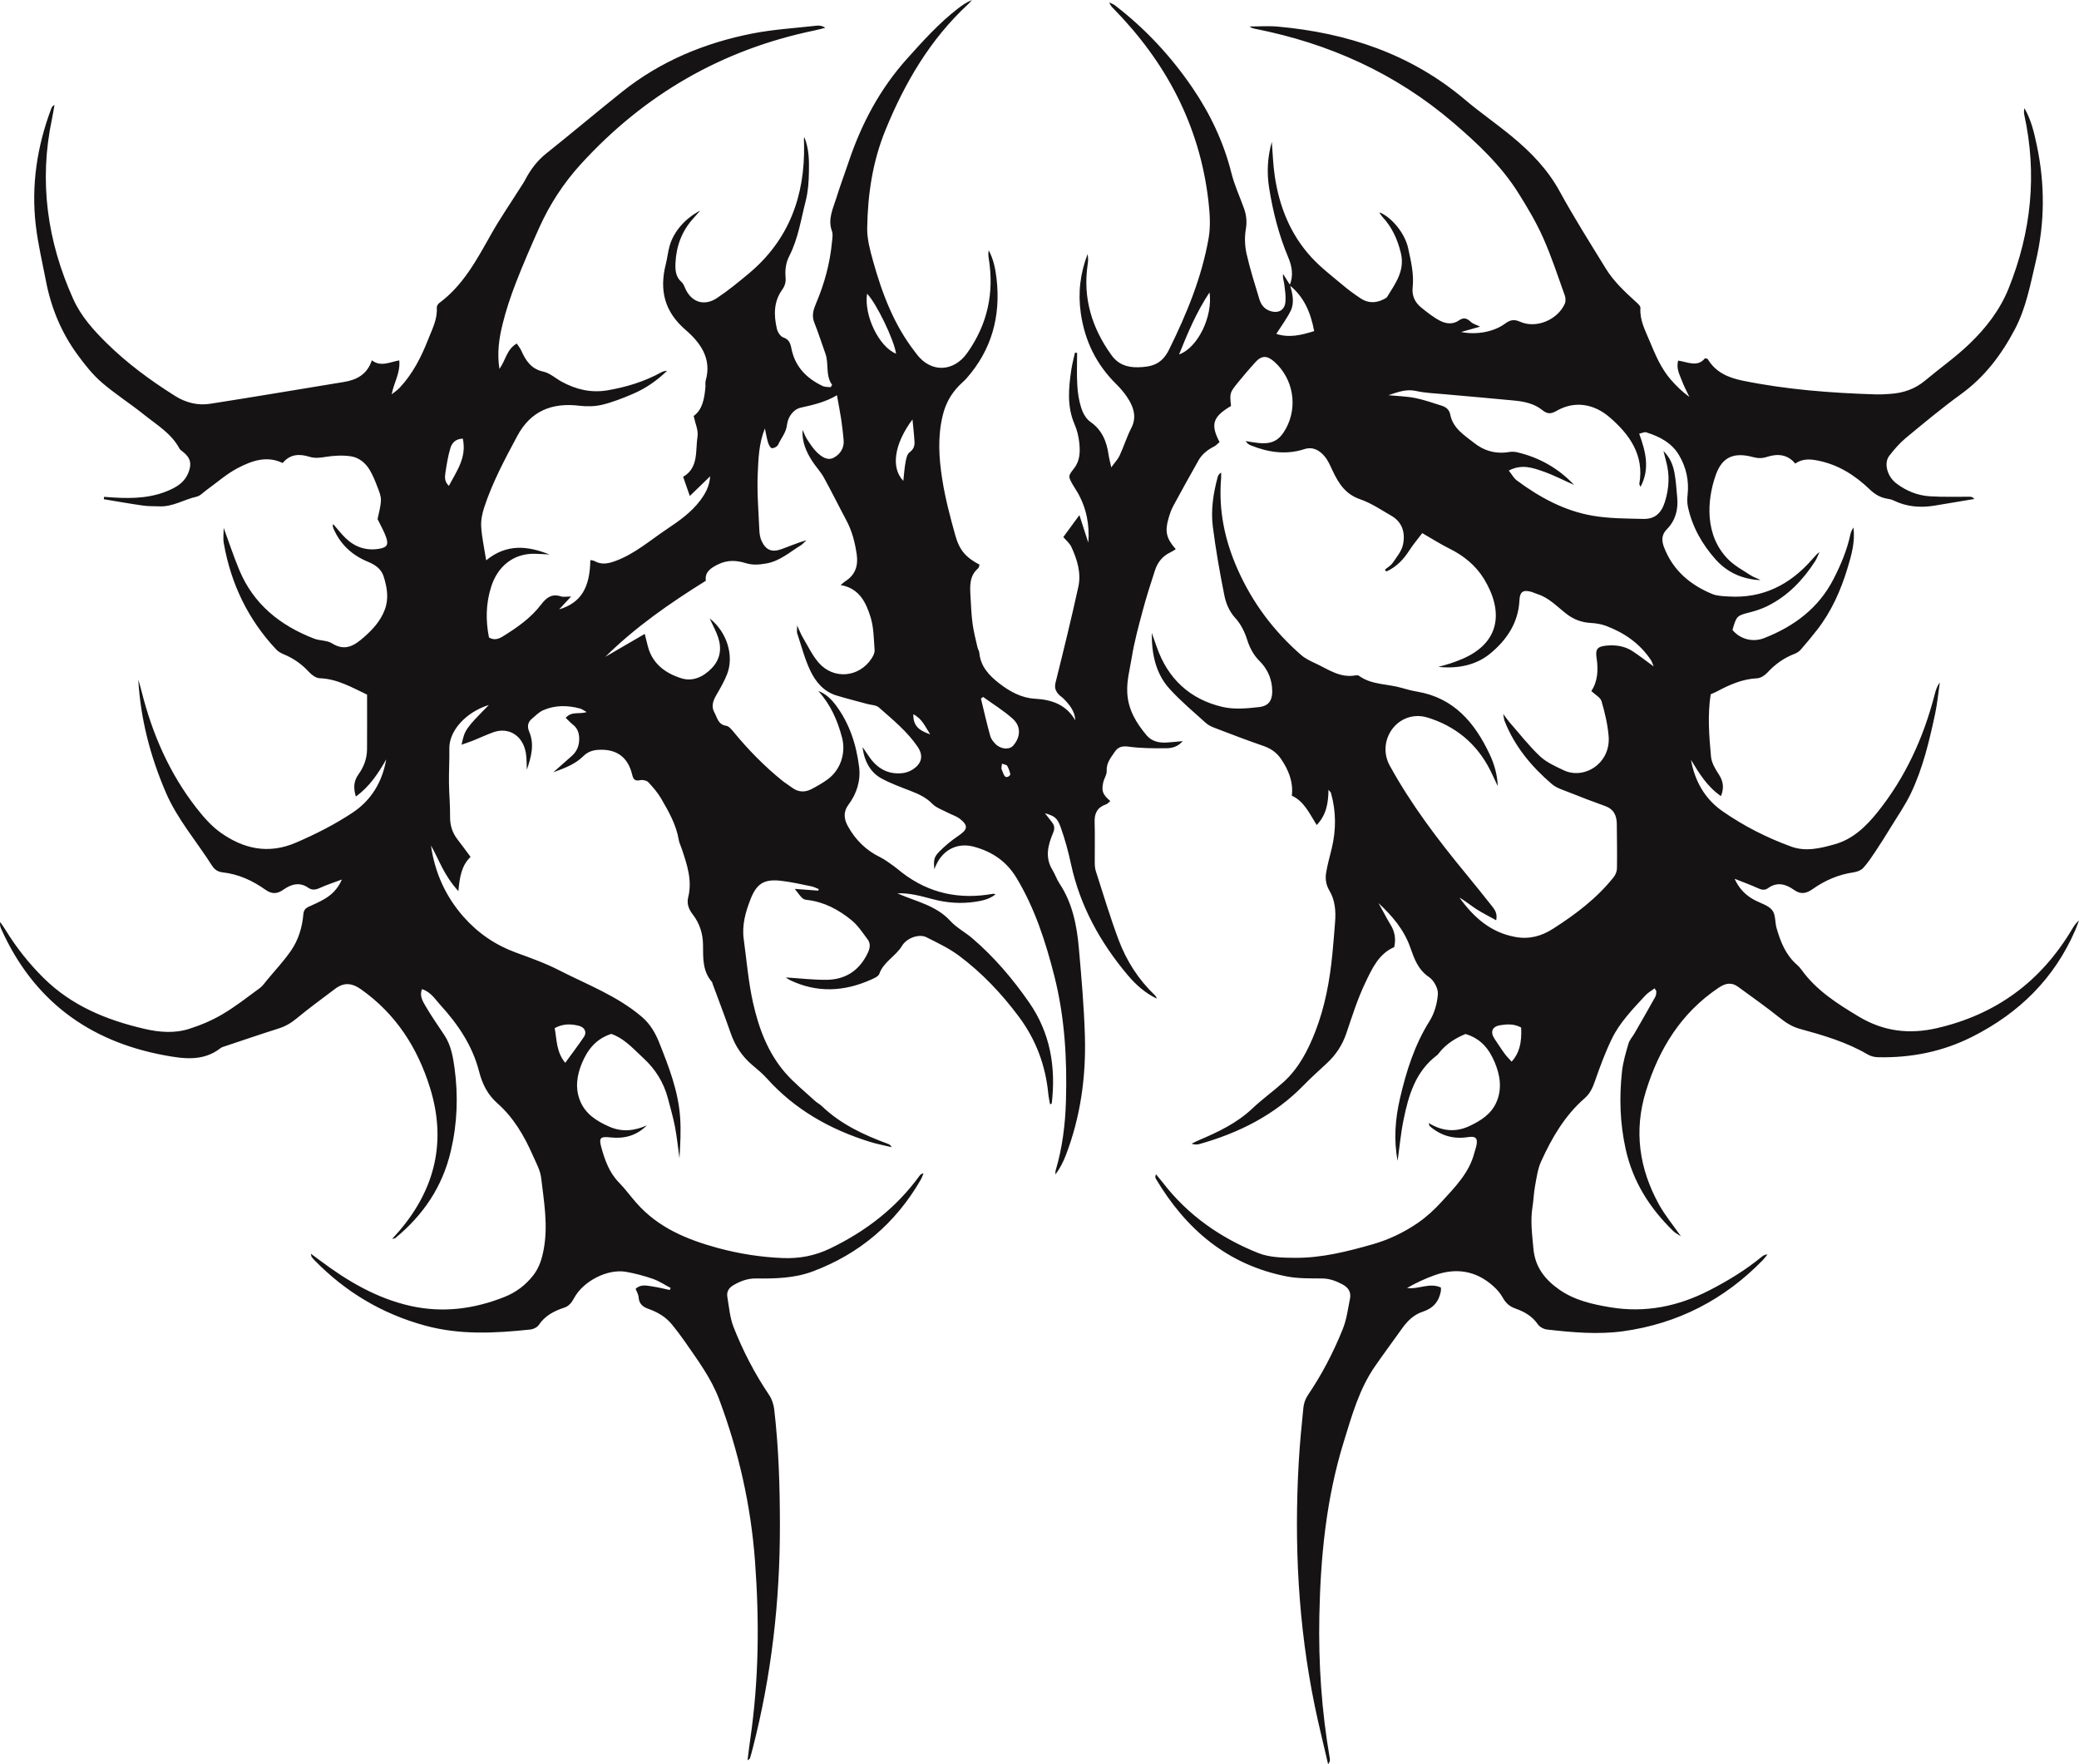<svg width="66" height="56" viewBox="0 0 66 56" fill="none" xmlns="http://www.w3.org/2000/svg">
<path d="M31.81 24.24C31.802 24.331 31.78 24.384 31.797 24.419C31.838 24.506 31.874 24.666 31.95 24.666C32.025 24.666 32.078 24.597 32.074 24.576C32.055 24.483 32.019 24.391 31.973 24.307C31.956 24.277 31.893 24.273 31.81 24.24ZM28.992 22.671C28.994 23.018 29.134 23.174 29.53 23.31C29.374 23.075 29.278 22.814 28.992 22.671ZM14.692 13.923C14.451 13.931 14.345 14.071 14.3 14.219C14.222 14.474 14.18 14.742 14.14 15.007C14.121 15.137 14.103 15.282 14.25 15.422C14.502 14.945 14.822 14.52 14.692 13.923ZM38.398 9.281C37.98 9.912 37.708 10.562 37.431 11.251C38.023 11.041 38.507 10.049 38.398 9.281ZM28.447 11.227C28.384 10.787 27.822 9.624 27.526 9.323C27.422 10.012 27.904 11.011 28.447 11.227ZM28.968 13.314C28.378 14.104 28.282 14.859 28.677 15.263C28.702 15.041 28.714 14.845 28.75 14.655C28.77 14.548 28.801 14.412 28.877 14.356C28.999 14.265 29.04 14.159 29.032 14.027C29.018 13.789 28.99 13.552 28.968 13.314ZM48.291 32.617C48.066 32.493 47.839 32.509 47.622 32.544C47.364 32.586 47.302 32.764 47.449 32.98C47.555 33.134 47.654 33.294 47.764 33.444C47.83 33.535 47.913 33.614 47.989 33.701C48.227 33.437 48.314 33.118 48.291 32.617ZM17.609 32.636C17.679 33.004 17.657 33.389 17.944 33.737C18.162 33.437 18.359 33.179 18.54 32.91C18.635 32.768 18.565 32.61 18.381 32.563C18.13 32.499 17.875 32.489 17.609 32.636ZM31.21 22.123C31.187 22.141 31.164 22.158 31.141 22.176C31.237 22.571 31.327 22.967 31.435 23.358C31.461 23.454 31.533 23.547 31.606 23.619C31.78 23.791 32.048 23.805 32.169 23.664C32.401 23.392 32.42 23.059 32.152 22.817C31.864 22.557 31.526 22.352 31.21 22.123ZM40.941 9.056C41.068 8.753 41.019 8.461 40.896 8.168C40.598 7.461 40.411 6.722 40.29 5.967C40.211 5.477 40.238 4.986 40.375 4.501C40.404 4.856 40.414 5.213 40.465 5.565C40.606 6.542 40.959 7.435 41.632 8.168C41.932 8.494 42.291 8.767 42.632 9.054C42.811 9.205 43.002 9.344 43.197 9.473C43.418 9.62 43.657 9.627 43.897 9.514C43.949 9.489 44.014 9.462 44.041 9.417C44.3 8.993 44.606 8.592 44.472 8.034C44.367 7.598 44.191 7.212 43.887 6.884C43.856 6.85 43.831 6.81 43.804 6.771C43.8 6.765 43.803 6.752 43.803 6.742C44.195 6.912 44.602 7.412 44.702 7.873C44.792 8.286 44.892 8.699 44.846 9.128C44.819 9.384 44.916 9.596 45.108 9.753C45.297 9.908 45.494 10.065 45.709 10.178C45.896 10.276 46.115 10.31 46.313 10.172C46.452 10.075 46.562 10.09 46.685 10.212C46.755 10.281 46.866 10.308 46.986 10.369C46.787 10.425 46.605 10.477 46.383 10.539C46.879 10.637 47.422 10.535 47.778 10.274C47.934 10.16 48.056 10.123 48.255 10.212C48.76 10.439 49.435 10.161 49.672 9.651C49.707 9.575 49.706 9.461 49.677 9.381C49.456 8.766 49.253 8.141 48.987 7.545C48.769 7.055 48.491 6.587 48.205 6.132C47.655 5.254 46.907 4.553 46.127 3.886C44.304 2.327 42.193 1.379 39.853 0.916C39.789 0.903 39.726 0.887 39.668 0.841C39.966 0.841 40.266 0.818 40.561 0.844C42.766 1.042 44.788 1.71 46.508 3.165C46.992 3.574 47.516 3.934 48.004 4.338C48.602 4.832 49.133 5.379 49.514 6.076C49.97 6.91 50.48 7.714 50.978 8.525C51.226 8.929 51.57 9.251 51.918 9.568C51.983 9.627 52.082 9.71 52.077 9.776C52.051 10.161 52.226 10.482 52.365 10.816C52.546 11.251 52.726 11.686 53.037 12.046C53.212 12.249 53.405 12.436 53.631 12.6C53.548 12.423 53.453 12.251 53.387 12.068C53.32 11.886 53.209 11.707 53.274 11.446C53.568 11.488 53.89 11.669 54.126 11.373C54.172 11.385 54.205 11.384 54.214 11.399C54.464 11.815 54.855 11.986 55.313 12.081C56.712 12.368 58.129 12.475 59.552 12.519C59.704 12.523 59.858 12.514 60.01 12.503C60.418 12.475 60.788 12.353 61.108 12.085C61.576 11.694 62.079 11.34 62.518 10.919C63.043 10.415 63.489 9.846 63.769 9.148C64.486 7.358 64.676 5.528 64.262 3.64C64.247 3.575 64.252 3.505 64.267 3.434C64.483 3.804 64.577 4.216 64.663 4.625C64.922 5.852 64.917 7.079 64.627 8.303C64.454 9.034 64.32 9.776 63.965 10.45C63.539 11.259 63.004 11.969 62.252 12.513C61.645 12.953 61.068 13.435 60.49 13.913C60.299 14.072 60.134 14.268 59.979 14.465C59.799 14.693 59.904 15.115 60.196 15.34C60.51 15.582 60.873 15.729 61.267 15.754C61.687 15.781 62.11 15.765 62.532 15.768C62.578 15.769 62.623 15.773 62.678 15.839C62.254 15.91 61.831 15.982 61.408 16.051C60.958 16.124 60.522 16.087 60.107 15.883C60.045 15.852 59.972 15.842 59.903 15.829C59.688 15.791 59.517 15.689 59.356 15.535C58.891 15.088 58.362 14.75 57.715 14.621C57.465 14.571 57.227 14.552 56.991 14.715C56.741 14.412 56.422 14.398 56.092 14.504C55.937 14.554 55.805 14.55 55.65 14.509C55.06 14.35 54.678 14.492 54.472 15.069C54.176 15.902 54.121 17.007 54.863 17.755C55.065 17.959 55.331 18.102 55.575 18.261C55.671 18.324 55.787 18.355 55.888 18.415C55.324 18.39 54.837 18.177 54.462 17.756C54.035 17.275 53.721 16.724 53.585 16.087C53.558 15.963 53.561 15.828 53.575 15.701C53.623 15.251 53.529 14.83 53.301 14.446C53.067 14.051 52.68 13.856 52.26 13.723C52.204 13.706 52.13 13.747 52.038 13.766C52.239 14.325 52.389 14.87 52.08 15.455C52.056 15.396 52.039 15.376 52.042 15.359C52.207 14.436 51.714 13.772 51.09 13.238C50.625 12.84 50.015 12.698 49.417 13.041C49.235 13.146 49.123 13.148 48.955 13.012C48.703 12.809 48.382 12.745 48.065 12.714C47.33 12.641 46.594 12.582 45.859 12.514C45.555 12.486 45.247 12.476 44.951 12.41C44.633 12.34 44.361 12.453 44.075 12.545C44.358 12.573 44.645 12.579 44.923 12.633C45.208 12.69 45.486 12.79 45.765 12.877C45.904 12.921 46.009 13 46.041 13.164C46.126 13.597 46.485 13.813 46.793 14.057C47.117 14.315 47.497 14.42 47.917 14.347C47.996 14.334 48.084 14.338 48.163 14.356C48.864 14.521 49.47 14.861 49.972 15.393C49.648 15.25 49.332 15.085 48.999 14.968C48.663 14.85 48.313 14.721 47.898 14.937C47.998 15.062 48.057 15.178 48.15 15.248C48.875 15.787 49.662 16.215 50.557 16.37C51.085 16.461 51.631 16.459 52.169 16.472C52.527 16.48 52.739 16.302 52.856 15.924C52.988 15.501 53.012 15.069 52.89 14.636C52.866 14.549 52.846 14.462 52.809 14.316C53.036 14.545 53.115 14.78 53.16 15.022C53.206 15.276 53.221 15.536 53.245 15.794C53.28 16.176 53.191 16.521 52.916 16.8C52.742 16.977 52.746 17.165 52.831 17.383C53.115 18.11 53.659 18.567 54.356 18.855C54.513 18.92 54.7 18.923 54.873 18.934C55.968 19.003 56.835 18.555 57.539 17.744C57.585 17.69 57.633 17.639 57.681 17.587C57.689 17.578 57.699 17.572 57.761 17.525C57.7 17.655 57.672 17.738 57.626 17.81C57.237 18.414 56.753 18.921 56.101 19.242C55.934 19.324 55.753 19.385 55.572 19.432C55.135 19.544 55.134 19.539 54.998 19.995C55.233 20.282 55.633 20.401 56.006 20.255C56.952 19.884 57.732 19.308 58.208 18.379C58.44 17.927 58.636 17.462 58.743 16.962C58.759 16.886 58.794 16.814 58.839 16.745C58.899 17.2 58.775 17.629 58.647 18.049C58.434 18.749 58.138 19.415 57.683 19.997C57.517 20.21 57.344 20.418 57.167 20.621C57.115 20.68 57.041 20.729 56.967 20.756C56.631 20.885 56.351 21.086 56.106 21.352C56.026 21.44 55.893 21.525 55.781 21.531C55.309 21.553 54.898 21.739 54.494 21.955C54.434 21.988 54.369 22.01 54.308 22.037C54.204 22.704 54.258 23.361 54.317 24.014C54.335 24.213 54.456 24.415 54.57 24.589C54.713 24.808 54.734 25.017 54.634 25.271C54.199 24.973 53.941 24.548 53.682 24.12C53.804 24.796 54.122 25.36 54.684 25.751C55.358 26.22 56.09 26.592 56.862 26.873C57.329 27.043 57.793 26.926 58.244 26.8C58.824 26.637 59.239 26.235 59.604 25.78C60.488 24.678 61.061 23.423 61.414 22.061C61.449 21.927 61.482 21.792 61.581 21.668C61.533 21.997 61.502 22.331 61.433 22.656C61.248 23.52 61.045 24.382 60.663 25.183C60.481 25.563 60.236 25.913 60.016 26.274C59.863 26.524 59.707 26.773 59.545 27.016C59.421 27.201 59.298 27.39 59.148 27.553C59.078 27.63 58.949 27.675 58.841 27.691C58.365 27.76 57.938 27.945 57.549 28.219C57.346 28.362 57.172 28.406 56.944 28.242C56.697 28.065 56.414 27.983 56.126 28.194C56.035 28.26 55.939 28.253 55.828 28.203C55.587 28.092 55.336 28.002 55.067 27.895C55.207 28.208 55.425 28.432 55.725 28.583C55.912 28.678 56.144 28.743 56.263 28.895C56.372 29.033 56.345 29.273 56.4 29.463C56.524 29.895 56.688 30.309 57.039 30.617C57.092 30.663 57.142 30.716 57.183 30.773C57.66 31.44 58.335 31.866 59.02 32.276C59.791 32.736 60.604 32.841 61.49 32.636C63.375 32.202 64.791 31.154 65.777 29.5C65.837 29.399 65.9 29.301 66 29.216C65.961 29.319 65.926 29.423 65.882 29.524C65.217 31.06 64.105 32.153 62.62 32.905C61.671 33.385 60.678 33.58 59.631 33.56C59.518 33.558 59.393 33.531 59.297 33.474C58.622 33.078 57.881 32.862 57.136 32.658C56.89 32.59 56.696 32.465 56.5 32.308C56.07 31.965 55.621 31.647 55.176 31.323C54.969 31.171 54.776 31.209 54.564 31.351C53.371 32.148 52.669 33.289 52.253 34.632C51.861 35.897 52.038 37.103 52.672 38.245C52.86 38.582 53.111 38.883 53.363 39.244C53.261 39.176 53.182 39.139 53.123 39.081C52.376 38.354 51.838 37.517 51.608 36.473C51.427 35.655 51.402 34.843 51.491 34.022C51.523 33.721 51.611 33.424 51.696 33.132C51.73 33.013 51.825 32.912 51.889 32.801C52.111 32.416 52.333 32.03 52.549 31.642C52.576 31.595 52.577 31.531 52.583 31.474C52.584 31.455 52.562 31.434 52.527 31.373C52.426 31.449 52.315 31.51 52.234 31.598C51.837 32.03 51.42 32.452 51.164 32.986C50.956 33.417 50.789 33.87 50.631 34.324C50.559 34.53 50.478 34.712 50.312 34.857C49.677 35.408 49.265 36.118 48.923 36.87C48.815 37.108 48.781 37.384 48.732 37.645C48.691 37.864 48.686 38.088 48.651 38.308C48.578 38.756 48.641 39.198 48.681 39.645C48.734 40.228 49.054 40.623 49.503 40.937C49.988 41.276 50.55 41.402 51.122 41.497C52.232 41.682 53.271 41.469 54.263 40.96C54.851 40.658 55.412 40.318 55.924 39.897C55.973 39.857 56.026 39.821 56.111 39.82C56.062 39.879 56.017 39.942 55.964 39.997C54.74 41.256 53.26 42.018 51.525 42.258C50.722 42.368 49.913 42.294 49.111 42.203C49.007 42.191 48.878 42.121 48.82 42.037C48.643 41.778 48.389 41.635 48.112 41.538C47.918 41.471 47.8 41.36 47.703 41.185C47.627 41.046 47.513 40.92 47.393 40.814C46.851 40.334 46.229 40.239 45.557 40.474C45.252 40.581 44.957 40.72 44.668 40.884C45.03 40.938 45.379 40.701 45.743 40.87C45.743 40.916 45.748 40.95 45.742 40.982C45.681 41.318 45.496 41.531 45.16 41.64C44.888 41.728 44.681 41.929 44.513 42.165C44.227 42.566 43.933 42.962 43.652 43.367C43.147 44.095 42.915 44.94 42.658 45.771C42.102 47.565 41.922 49.414 41.884 51.282C41.853 52.805 41.956 54.319 42.217 55.822C42.226 55.877 42.218 55.934 42.162 56C42.02 55.383 41.865 54.769 41.738 54.15C41.212 51.594 41.082 49.012 41.23 46.412C41.263 45.836 41.318 45.261 41.377 44.687C41.39 44.554 41.438 44.409 41.512 44.299C41.963 43.632 42.334 42.923 42.631 42.178C42.752 41.877 42.792 41.544 42.857 41.222C42.9 41.01 42.798 40.863 42.609 40.765C42.409 40.661 42.209 40.584 41.974 40.582C41.6 40.578 41.218 40.589 40.853 40.518C38.975 40.153 37.65 39.027 36.692 37.414C36.672 37.38 36.672 37.333 36.699 37.275C36.771 37.363 36.845 37.45 36.915 37.54C37.713 38.576 38.75 39.298 39.947 39.776C40.304 39.918 40.73 39.925 41.124 39.927C41.964 39.931 42.774 39.726 43.577 39.497C44.089 39.351 44.565 39.123 45 38.826C45.279 38.636 45.534 38.401 45.762 38.151C46.188 37.684 46.645 37.231 46.808 36.584C46.825 36.516 46.852 36.45 46.867 36.381C46.921 36.127 46.852 36.056 46.598 36.096C46.142 36.167 45.739 36.049 45.389 35.748C45.376 35.737 45.375 35.71 45.355 35.648C45.786 35.912 46.211 35.947 46.647 35.745C47.005 35.577 47.337 35.368 47.503 34.992C47.691 34.568 47.625 34.134 47.452 33.722C47.279 33.311 47.021 32.968 46.522 32.822C46.236 32.942 45.937 33.113 45.709 33.393C45.679 33.43 45.652 33.471 45.616 33.499C44.934 34.013 44.715 34.771 44.556 35.551C44.47 35.972 44.431 36.403 44.369 36.847C44.24 36.174 44.294 35.517 44.442 34.874C44.641 34.014 44.903 33.176 45.381 32.414C45.538 32.166 45.628 31.845 45.647 31.55C45.658 31.374 45.518 31.118 45.367 31.016C45.013 30.778 44.896 30.43 44.767 30.065C44.571 29.511 44.197 29.071 43.761 28.666C43.822 28.776 43.883 28.886 43.943 28.995C44.006 29.109 44.064 29.225 44.133 29.334C44.272 29.553 44.324 29.786 44.26 30.065C43.769 30.274 43.554 30.752 43.341 31.199C43.094 31.715 42.922 32.269 42.737 32.812C42.611 33.179 42.408 33.484 42.128 33.745C41.879 33.978 41.623 34.205 41.386 34.449C40.464 35.396 39.33 35.962 38.076 36.316C38.001 36.337 37.918 36.335 37.827 36.304C37.907 36.266 37.986 36.224 38.067 36.19C38.675 35.931 39.266 35.651 39.756 35.188C40.071 34.89 40.427 34.636 40.749 34.346C41.231 33.909 41.523 33.34 41.755 32.747C42.063 31.955 42.216 31.123 42.298 30.279C42.331 29.941 42.358 29.602 42.384 29.264C42.411 28.917 42.383 28.572 42.204 28.272C42.092 28.083 42.068 27.895 42.1 27.699C42.142 27.445 42.213 27.196 42.274 26.945C42.419 26.353 42.419 25.762 42.254 25.174C42.246 25.147 42.218 25.125 42.174 25.07C42.169 25.495 42.106 25.868 41.8 26.189C41.569 25.824 41.404 25.437 41.011 25.258C41.062 24.812 40.903 24.439 40.669 24.093C40.534 23.893 40.349 23.761 40.114 23.68C39.604 23.505 39.099 23.311 38.594 23.118C38.486 23.077 38.37 23.029 38.285 22.953C37.893 22.599 37.485 22.257 37.13 21.867C36.683 21.375 36.56 20.749 36.564 20.09C36.616 20.238 36.67 20.385 36.721 20.534C37.074 21.547 37.776 22.198 38.81 22.44C39.175 22.525 39.581 22.489 39.961 22.446C40.297 22.409 40.423 22.217 40.38 21.796C40.348 21.487 40.212 21.209 39.988 20.986C39.792 20.791 39.673 20.564 39.589 20.296C39.513 20.056 39.389 19.808 39.221 19.624C39.025 19.41 38.922 19.162 38.87 18.906C38.724 18.183 38.597 17.454 38.503 16.723C38.435 16.194 38.516 15.665 38.655 15.148C38.669 15.095 38.696 15.044 38.766 15C38.766 15.061 38.77 15.123 38.765 15.184C38.681 16.192 38.878 17.143 39.287 18.066C39.757 19.128 40.432 20.029 41.302 20.788C41.43 20.901 41.593 20.98 41.75 21.052C42.16 21.241 42.541 21.531 43.036 21.438C43.069 21.432 43.115 21.432 43.139 21.45C43.549 21.748 44.055 21.703 44.51 21.839C44.667 21.886 44.828 21.927 44.989 21.954C46.154 22.152 46.815 22.938 47.288 23.937C47.438 24.254 47.535 24.591 47.548 24.953C47.494 24.838 47.438 24.724 47.385 24.608C46.991 23.737 46.35 23.133 45.446 22.818C45.314 22.772 45.173 22.731 45.035 22.729C44.235 22.716 43.729 23.593 44.119 24.303C44.797 25.537 45.644 26.652 46.536 27.735C46.814 28.071 47.085 28.411 47.356 28.753C47.449 28.869 47.544 28.99 47.498 29.212C47.267 29.083 47.06 28.981 46.867 28.857C46.685 28.739 46.519 28.598 46.33 28.49C46.778 29.112 47.318 29.6 48.107 29.742C48.547 29.822 48.934 29.719 49.308 29.478C50.024 29.019 50.696 28.513 51.228 27.842C51.288 27.768 51.331 27.658 51.332 27.564C51.34 27.094 51.331 26.625 51.327 26.155C51.325 25.886 51.23 25.683 50.954 25.585C50.568 25.448 50.186 25.3 49.806 25.149C49.622 25.075 49.417 25.017 49.271 24.893C48.62 24.337 48.079 23.689 47.762 22.879C47.746 22.838 47.745 22.791 47.721 22.663C47.822 22.796 47.869 22.867 47.924 22.93C48.241 23.292 48.538 23.676 48.886 24.004C49.093 24.199 49.374 24.323 49.636 24.448C50.291 24.762 51.145 24.232 51.067 23.358C51.035 22.987 50.947 22.617 50.842 22.258C50.806 22.137 50.641 22.054 50.518 21.936C50.724 21.628 50.742 21.261 50.685 20.881C50.643 20.611 50.708 20.524 50.984 20.495C51.283 20.465 51.574 20.503 51.83 20.672C52.04 20.81 52.239 20.966 52.497 21.154C52.454 21.051 52.441 20.999 52.413 20.957C52.061 20.427 51.565 20.084 50.98 19.865C50.829 19.808 50.661 19.784 50.499 19.774C50.207 19.757 49.956 19.663 49.723 19.482C49.428 19.253 49.168 18.967 48.794 18.854C48.738 18.837 48.686 18.808 48.63 18.791C48.355 18.711 48.249 18.778 48.236 19.058C48.202 19.78 47.818 20.331 47.298 20.754C46.847 21.122 46.265 21.231 45.664 21.169C45.791 21.132 45.92 21.099 46.046 21.058C46.168 21.017 46.29 20.972 46.409 20.922C47.659 20.393 47.718 19.372 47.111 18.377C46.85 17.95 46.467 17.638 46.013 17.414C45.731 17.274 45.465 17.103 45.151 16.923C45 17.123 44.857 17.29 44.739 17.474C44.553 17.764 44.326 18 44.013 18.14C43.996 18.122 43.979 18.105 43.962 18.087C44.047 18.014 44.153 17.954 44.214 17.865C44.339 17.683 44.495 17.496 44.539 17.29C44.617 16.926 44.528 16.579 44.172 16.373C43.847 16.186 43.528 15.967 43.178 15.848C42.713 15.689 42.495 15.344 42.306 14.944C42.231 14.786 42.162 14.617 42.051 14.486C41.888 14.293 41.681 14.168 41.401 14.259C40.825 14.445 40.264 14.359 39.714 14.14C39.651 14.115 39.593 14.08 39.545 14.002C39.675 14.021 39.805 14.046 39.935 14.06C40.38 14.11 40.619 13.984 40.829 13.593C41.203 12.896 41.055 12.032 40.47 11.496C40.228 11.274 40.049 11.275 39.84 11.511C39.66 11.712 39.484 11.916 39.314 12.125C39.035 12.467 39.036 12.475 39.08 12.886C38.5 13.232 38.421 13.468 38.716 14.033C38.661 14.078 38.609 14.139 38.542 14.173C38.338 14.277 38.162 14.412 38.049 14.612C37.777 15.092 37.509 15.575 37.247 16.06C37.181 16.183 37.135 16.319 37.096 16.454C36.974 16.87 37.028 17.097 37.326 17.432C37.267 17.467 37.215 17.506 37.158 17.532C36.907 17.648 36.749 17.85 36.666 18.104C36.527 18.527 36.392 18.952 36.277 19.382C36.144 19.879 36.008 20.378 35.926 20.886C35.867 21.249 35.766 21.608 35.786 21.988C35.813 22.527 36.071 22.95 36.4 23.341C36.563 23.535 36.796 23.585 37.041 23.57C37.193 23.561 37.343 23.544 37.548 23.526C37.382 23.712 37.198 23.75 37.027 23.751C36.629 23.755 36.227 23.755 35.834 23.701C35.626 23.673 35.494 23.707 35.385 23.871C35.263 24.054 35.12 24.219 35.133 24.469C35.14 24.589 35.05 24.712 35.023 24.837C34.963 25.114 35.005 25.216 35.247 25.428C35.202 25.465 35.164 25.514 35.115 25.531C34.84 25.625 34.739 25.814 34.75 26.101C34.764 26.525 34.751 26.95 34.754 27.374C34.754 27.467 34.76 27.565 34.788 27.652C35.023 28.38 35.242 29.114 35.51 29.83C35.759 30.497 36.14 31.093 36.66 31.59C36.689 31.617 36.712 31.651 36.722 31.698C36.356 31.522 36.059 31.26 35.803 30.956C34.928 29.917 34.286 28.759 33.997 27.416C33.914 27.028 33.808 26.641 33.675 26.267C33.566 25.959 33.481 25.905 33.172 25.813C33.245 25.907 33.319 26.001 33.392 26.095C33.477 26.204 33.492 26.296 33.429 26.444C33.27 26.822 33.167 27.216 33.409 27.611C33.495 27.751 33.546 27.913 33.637 28.049C34.047 28.669 34.185 29.373 34.249 30.092C34.331 31.019 34.413 31.947 34.441 32.877C34.479 34.17 34.306 35.439 33.841 36.656C33.758 36.874 33.654 37.083 33.505 37.283C33.508 37.237 33.502 37.189 33.515 37.146C33.727 36.429 33.818 35.696 33.84 34.95C33.879 33.613 33.801 32.282 33.472 30.986C33.197 29.903 32.855 28.838 32.27 27.867C31.95 27.336 31.493 27.033 30.916 26.877C30.438 26.747 29.996 26.938 29.757 27.378C29.724 27.438 29.7 27.503 29.659 27.593C29.639 27.305 29.642 27.214 29.812 27.039C29.999 26.848 30.211 26.675 30.433 26.525C30.718 26.332 30.746 26.209 30.479 25.997C30.363 25.905 30.21 25.862 30.076 25.791C29.913 25.704 29.721 25.642 29.597 25.515C29.4 25.312 29.165 25.206 28.913 25.108C28.597 24.985 28.276 24.87 27.98 24.708C27.638 24.521 27.436 24.171 27.382 23.713C27.453 23.817 27.524 23.922 27.596 24.026C27.85 24.394 28.193 24.59 28.646 24.542C28.758 24.531 28.876 24.488 28.971 24.428C29.263 24.241 29.325 23.991 29.132 23.706C28.799 23.214 28.337 22.842 27.898 22.454C27.811 22.378 27.655 22.38 27.532 22.346C27.205 22.256 26.876 22.175 26.552 22.076C26.153 21.954 25.896 21.648 25.729 21.299C25.547 20.92 25.442 20.505 25.308 20.104C25.291 20.052 25.306 19.99 25.306 19.855C25.386 20.026 25.426 20.134 25.484 20.231C25.646 20.503 25.784 20.798 25.988 21.034C26.466 21.585 27.282 21.506 27.675 20.893C27.724 20.817 27.772 20.718 27.765 20.634C27.738 20.284 27.74 19.919 27.637 19.589C27.492 19.132 27.29 18.678 26.686 18.57C26.769 18.504 26.801 18.472 26.839 18.448C27.155 18.246 27.25 17.952 27.197 17.593C27.142 17.219 27.05 16.857 26.87 16.52C26.627 16.066 26.401 15.604 26.152 15.154C26.05 14.97 25.899 14.815 25.785 14.638C25.593 14.339 25.454 14.02 25.478 13.645C25.525 13.745 25.561 13.852 25.621 13.943C25.717 14.09 25.813 14.242 25.937 14.361C26.082 14.499 26.272 14.637 26.475 14.525C26.674 14.415 26.804 14.221 26.782 13.97C26.762 13.748 26.737 13.526 26.704 13.306C26.668 13.064 26.619 12.825 26.57 12.546C26.191 12.771 25.809 12.853 25.422 12.94C25.185 12.993 25.013 13.233 24.984 13.487C24.955 13.738 24.794 13.91 24.7 14.12C24.674 14.177 24.565 14.235 24.503 14.226C24.454 14.218 24.404 14.115 24.382 14.046C24.341 13.913 24.32 13.774 24.282 13.601C24.087 14.085 24.077 14.568 24.055 15.035C24.028 15.632 24.081 16.233 24.106 16.832C24.111 16.947 24.131 17.07 24.178 17.172C24.311 17.46 24.501 17.54 24.8 17.434C25.063 17.341 25.319 17.228 25.601 17.148C25.54 17.204 25.485 17.272 25.416 17.314C25.069 17.527 24.762 17.807 24.338 17.884C24.113 17.924 23.904 17.945 23.68 17.877C23.384 17.785 23.095 17.767 22.792 17.917C22.546 18.038 22.371 18.168 22.407 18.435C21.254 19.154 20.17 19.907 19.216 20.85C19.623 20.614 20.029 20.377 20.468 20.122C20.504 20.267 20.534 20.385 20.564 20.504C20.706 21.07 21.125 21.372 21.632 21.531C21.988 21.643 22.325 21.489 22.589 21.217C22.863 20.936 22.917 20.599 22.8 20.238C22.737 20.044 22.634 19.862 22.529 19.631C23.078 20.058 23.309 20.815 23.083 21.398C22.994 21.626 22.869 21.842 22.745 22.055C22.639 22.239 22.569 22.42 22.681 22.62C22.773 22.783 22.796 23 23.051 23.038C23.139 23.05 23.224 23.154 23.29 23.234C23.752 23.798 24.261 24.316 24.828 24.776C24.928 24.857 25.04 24.923 25.143 25.001C25.344 25.152 25.557 25.157 25.771 25.044C25.947 24.951 26.122 24.852 26.281 24.734C26.684 24.437 26.859 23.905 26.732 23.416C26.59 22.868 26.366 22.363 25.977 21.934C26.207 22.019 26.374 22.177 26.515 22.36C26.962 22.945 27.183 23.623 27.273 24.342C27.328 24.778 27.199 25.189 26.938 25.54C26.761 25.777 26.795 26.005 26.917 26.226C27.156 26.658 27.493 26.994 27.945 27.212C28.101 27.288 28.24 27.4 28.384 27.5C28.471 27.561 28.549 27.633 28.633 27.697C29.496 28.362 30.465 28.563 31.527 28.371C31.545 28.367 31.566 28.379 31.605 28.389C31.402 28.549 31.171 28.595 30.941 28.628C30.494 28.693 30.052 28.659 29.613 28.543C29.245 28.445 28.875 28.34 28.486 28.357C29.071 28.616 29.713 28.733 30.173 29.237C30.367 29.449 30.638 29.589 30.86 29.778C31.559 30.376 32.152 31.072 32.674 31.826C33.344 32.792 33.524 33.875 33.389 35.026C33.388 35.031 33.374 35.034 33.335 35.055C33.315 34.936 33.289 34.827 33.279 34.716C33.191 33.815 32.887 33.001 32.344 32.273C31.799 31.542 31.176 30.883 30.447 30.338C30.13 30.102 29.764 29.928 29.408 29.75C29.18 29.636 28.788 29.77 28.638 30.02C28.438 30.354 28.051 30.527 27.914 30.914C27.886 30.994 27.755 31.05 27.66 31.093C26.802 31.479 25.94 31.525 25.076 31.11C25.044 31.094 25.014 31.076 24.985 31.056C24.966 31.044 24.951 31.026 24.952 31.027C25.369 31.053 25.803 31.105 26.236 31.102C26.841 31.097 27.283 30.807 27.548 30.25C27.621 30.097 27.643 29.952 27.544 29.819C27.383 29.605 27.232 29.37 27.027 29.205C26.623 28.877 26.168 28.631 25.635 28.568C25.48 28.549 25.481 28.54 25.231 28.216C25.497 28.236 25.737 28.253 25.978 28.271L25.992 28.222C25.913 28.192 25.837 28.15 25.755 28.134C25.433 28.069 25.111 27.994 24.785 27.958C24.26 27.9 24.023 28.045 23.829 28.537C23.669 28.944 23.549 29.363 23.61 29.809C23.703 30.483 23.757 31.165 23.905 31.826C24.086 32.632 24.374 33.413 24.926 34.05C25.208 34.375 25.551 34.649 25.869 34.943C25.938 35.006 26.026 35.049 26.093 35.114C26.693 35.688 27.426 36.028 28.191 36.31C28.234 36.326 28.275 36.349 28.305 36.414C28.073 36.358 27.838 36.315 27.611 36.244C26.354 35.852 25.239 35.226 24.347 34.234C24.206 34.077 24.041 33.941 23.879 33.805C23.557 33.532 23.336 33.197 23.197 32.797C23.013 32.265 22.81 31.74 22.616 31.212C22.612 31.201 22.615 31.185 22.608 31.177C22.299 30.831 22.322 30.411 22.318 29.986C22.315 29.642 22.209 29.304 21.996 29.033C21.857 28.855 21.799 28.678 21.848 28.481C21.983 27.935 21.808 27.438 21.641 26.936C21.612 26.847 21.565 26.761 21.55 26.67C21.47 26.185 21.232 25.766 20.991 25.352C20.881 25.162 20.732 24.99 20.581 24.829C20.529 24.775 20.409 24.748 20.332 24.764C20.165 24.799 20.108 24.753 20.068 24.586C19.933 24.024 19.565 23.768 18.993 23.802C18.809 23.813 18.653 23.869 18.519 24.002C18.271 24.247 17.957 24.374 17.565 24.514C17.799 24.308 17.978 24.153 18.155 23.994C18.324 23.843 18.394 23.651 18.387 23.425C18.381 23.25 18.325 23.106 18.182 22.997C18.104 22.937 18.038 22.861 17.959 22.786C18.153 22.565 18.389 22.683 18.623 22.602C18.537 22.555 18.48 22.509 18.416 22.491C18.02 22.384 17.622 22.379 17.243 22.545C17.109 22.604 16.999 22.721 16.884 22.817C16.748 22.931 16.734 23.069 16.802 23.231C16.974 23.639 16.86 24.035 16.726 24.431C16.716 24.253 16.723 24.072 16.693 23.897C16.595 23.331 16.132 23.075 15.661 23.244C15.443 23.323 15.232 23.422 15.017 23.509C14.907 23.553 14.794 23.589 14.653 23.639C14.754 23.165 14.775 23.134 15.52 22.378C14.796 22.602 14.255 23.192 14.265 23.762C14.271 24.127 14.248 24.492 14.253 24.857C14.257 25.21 14.293 25.563 14.288 25.916C14.284 26.19 14.355 26.425 14.519 26.639C14.655 26.816 14.787 26.996 14.939 27.2C14.648 27.478 14.593 27.847 14.552 28.288C14.324 28.035 14.175 27.801 14.046 27.555C13.922 27.319 13.815 27.072 13.681 26.839C13.805 27.697 14.142 28.454 14.72 29.107C15.182 29.628 15.734 30.002 16.387 30.241C16.849 30.409 17.316 30.576 17.752 30.8C18.647 31.258 19.6 31.613 20.381 32.282C20.645 32.509 20.805 32.792 20.925 33.09C21.23 33.855 21.531 34.628 21.591 35.46C21.622 35.892 21.597 36.329 21.57 36.767C21.524 36.435 21.491 36.101 21.429 35.772C21.372 35.472 21.285 35.178 21.208 34.882C21.075 34.367 20.813 33.943 20.415 33.578C20.13 33.316 19.876 33.025 19.516 32.862C19.474 32.843 19.43 32.828 19.407 32.819C18.925 32.972 18.655 33.317 18.477 33.741C18.313 34.13 18.252 34.539 18.416 34.944C18.587 35.366 18.947 35.59 19.343 35.764C19.743 35.941 20.139 35.899 20.534 35.723C20.209 36.052 19.813 36.153 19.379 36.105C19.067 36.07 19.005 36.113 19.087 36.41C19.2 36.82 19.338 37.217 19.647 37.534C19.844 37.735 20.011 37.965 20.197 38.177C20.891 38.971 21.811 39.35 22.8 39.618C23.473 39.799 24.154 39.906 24.848 39.934C25.37 39.955 25.866 39.865 26.349 39.632C27.485 39.086 28.451 38.344 29.194 37.319C29.219 37.284 29.252 37.255 29.318 37.244C29.288 37.314 29.265 37.388 29.227 37.453C28.43 38.83 27.289 39.801 25.8 40.359C25.216 40.577 24.605 40.589 23.994 40.582C23.734 40.58 23.512 40.664 23.295 40.788C23.146 40.872 23.061 40.995 23.09 41.164C23.145 41.487 23.17 41.825 23.288 42.125C23.585 42.882 23.959 43.603 24.416 44.28C24.504 44.41 24.559 44.578 24.578 44.736C24.721 45.954 24.758 47.179 24.759 48.405C24.763 50.809 24.494 53.178 23.894 55.506C23.867 55.609 23.84 55.711 23.809 55.812C23.804 55.829 23.779 55.839 23.731 55.878C23.763 55.629 23.788 55.41 23.82 55.191C24.093 53.316 24.108 51.436 23.968 49.549C23.837 47.785 23.452 46.084 22.834 44.429C22.577 43.743 22.147 43.174 21.741 42.585C21.614 42.401 21.478 42.224 21.338 42.05C21.141 41.804 20.875 41.65 20.585 41.547C20.397 41.48 20.287 41.383 20.273 41.174C20.267 41.087 20.212 41.002 20.178 40.912C20.349 40.751 20.539 40.813 20.718 40.837C20.901 40.863 21.081 40.91 21.263 40.948C21.273 40.927 21.282 40.906 21.292 40.884C21.104 40.786 20.925 40.664 20.727 40.595C20.451 40.499 20.165 40.423 19.878 40.372C19.286 40.267 18.514 40.667 18.225 41.205C18.152 41.34 18.07 41.457 17.905 41.511C17.59 41.615 17.302 41.763 17.106 42.056C17.055 42.132 16.935 42.192 16.841 42.202C15.72 42.322 14.604 42.381 13.495 42.078C12.134 41.707 10.969 41.013 9.986 40.005C9.953 39.971 9.922 39.936 9.894 39.898C9.883 39.884 9.884 39.86 9.868 39.795C9.985 39.882 10.074 39.947 10.163 40.014C11.036 40.669 11.965 41.217 13.042 41.456C14.06 41.681 15.053 41.552 16.014 41.169C16.381 41.023 16.69 40.792 16.934 40.476C17.118 40.236 17.201 39.97 17.258 39.671C17.405 38.9 17.269 38.146 17.18 37.39C17.151 37.143 17.016 36.906 16.913 36.671C16.642 36.053 16.299 35.47 15.793 35.024C15.471 34.74 15.308 34.397 15.209 34.011C14.998 33.19 14.541 32.518 13.983 31.905C13.813 31.72 13.678 31.486 13.396 31.398C13.312 31.604 13.417 31.776 13.503 31.925C13.69 32.249 13.908 32.556 14.114 32.869C14.319 33.184 14.381 33.549 14.43 33.905C14.55 34.785 14.518 35.655 14.313 36.532C14.047 37.675 13.436 38.568 12.551 39.299C12.537 39.311 12.512 39.31 12.448 39.326C12.548 39.215 12.626 39.133 12.698 39.047C13.826 37.713 14.173 36.206 13.651 34.529C13.256 33.259 12.569 32.187 11.463 31.405C11.165 31.195 10.915 31.179 10.636 31.39C10.225 31.701 9.806 32.005 9.409 32.334C9.233 32.48 9.051 32.583 8.834 32.651C8.242 32.837 7.656 33.04 7.067 33.236C7.045 33.243 7.023 33.254 7.005 33.268C6.454 33.702 5.822 33.61 5.215 33.497C2.81 33.05 1.052 31.746 0.038 29.486C0.011 29.424 -0.01 29.358 0.006 29.268C0.064 29.353 0.125 29.436 0.179 29.524C0.519 30.08 0.921 30.585 1.383 31.043C2.277 31.928 3.384 32.38 4.583 32.658C5.062 32.77 5.544 32.807 6.011 32.657C6.376 32.541 6.738 32.387 7.067 32.192C7.48 31.948 7.86 31.649 8.247 31.365C8.34 31.297 8.407 31.194 8.482 31.104C8.736 30.798 9.011 30.506 9.236 30.18C9.472 29.839 9.594 29.44 9.63 29.024C9.641 28.897 9.692 28.833 9.797 28.784C9.967 28.706 10.141 28.631 10.302 28.536C10.536 28.399 10.725 28.213 10.854 27.918C10.592 28.017 10.364 28.09 10.146 28.189C10.016 28.249 9.903 28.261 9.786 28.18C9.507 27.985 9.236 28.071 8.999 28.239C8.79 28.388 8.622 28.381 8.424 28.241C8.016 27.951 7.571 27.748 7.068 27.691C6.921 27.674 6.813 27.608 6.729 27.475C6.238 26.702 5.627 26.001 5.264 25.154C4.774 24.013 4.46 22.82 4.39 21.57C4.425 21.695 4.463 21.819 4.495 21.945C4.834 23.297 5.38 24.554 6.243 25.656C6.466 25.941 6.715 26.225 7.007 26.432C7.735 26.948 8.522 27.123 9.392 26.749C10.018 26.48 10.622 26.174 11.187 25.8C11.79 25.402 12.136 24.82 12.261 24.106C12.009 24.544 11.739 24.965 11.297 25.284C11.218 25.021 11.222 24.8 11.38 24.581C11.548 24.349 11.649 24.083 11.652 23.791C11.656 23.216 11.653 22.641 11.653 22.049C11.17 21.822 10.709 21.548 10.148 21.529C10.028 21.525 9.888 21.418 9.799 21.32C9.57 21.073 9.306 20.89 8.996 20.764C8.912 20.73 8.827 20.678 8.765 20.612C7.872 19.66 7.332 18.53 7.105 17.248C7.077 17.095 7.101 16.933 7.101 16.756C7.271 17.218 7.416 17.662 7.596 18.092C8.049 19.181 8.894 19.855 9.967 20.27C10.151 20.342 10.381 20.322 10.541 20.422C10.964 20.689 11.265 20.481 11.563 20.218C11.838 19.977 12.08 19.709 12.214 19.357C12.351 18.997 12.288 18.643 12.179 18.297C12.103 18.059 11.912 17.927 11.681 17.832C11.184 17.629 10.809 17.287 10.591 16.787C10.577 16.755 10.569 16.72 10.561 16.686C10.559 16.677 10.57 16.666 10.582 16.641C10.713 16.79 10.831 16.944 10.968 17.078C11.265 17.366 11.623 17.489 12.034 17.42C12.284 17.378 12.341 17.293 12.258 17.054C12.192 16.865 12.088 16.688 11.986 16.477C12.018 16.313 12.083 16.101 12.093 15.887C12.099 15.746 12.036 15.597 11.983 15.459C11.913 15.275 11.838 15.089 11.738 14.92C11.602 14.69 11.389 14.519 11.13 14.483C10.868 14.446 10.592 14.462 10.331 14.504C10.153 14.532 9.999 14.553 9.819 14.498C9.516 14.404 9.212 14.406 8.974 14.697C8.461 14.451 7.981 14.63 7.535 14.865C7.186 15.049 6.883 15.321 6.559 15.553C6.455 15.627 6.359 15.739 6.244 15.765C5.845 15.854 5.485 16.092 5.06 16.073C4.886 16.066 4.709 16.073 4.538 16.048C4.123 15.989 3.71 15.915 3.296 15.847C3.299 15.822 3.301 15.796 3.304 15.771C3.397 15.778 3.49 15.785 3.583 15.791C4.235 15.833 4.877 15.811 5.478 15.511C5.706 15.398 5.886 15.248 5.983 14.999C6.093 14.719 6.05 14.53 5.801 14.336C5.765 14.308 5.72 14.281 5.699 14.242C5.441 13.756 4.975 13.486 4.568 13.159C4.129 12.806 3.648 12.503 3.224 12.135C2.935 11.884 2.691 11.573 2.463 11.262C1.948 10.561 1.622 9.772 1.458 8.917C1.345 8.329 1.205 7.744 1.136 7.151C0.987 5.876 1.178 4.638 1.63 3.439C1.645 3.398 1.671 3.361 1.73 3.332C1.703 3.479 1.681 3.627 1.65 3.773C1.23 5.758 1.5 7.662 2.327 9.497C2.572 10.04 2.971 10.483 3.389 10.894C4.043 11.538 4.782 12.081 5.559 12.569C5.897 12.782 6.278 12.879 6.672 12.817C8.088 12.596 9.502 12.357 10.917 12.125C11.322 12.059 11.654 11.889 11.805 11.437C12.092 11.657 12.366 11.493 12.675 11.44C12.715 11.839 12.502 12.147 12.435 12.517C12.52 12.448 12.614 12.387 12.688 12.308C13.103 11.864 13.373 11.336 13.593 10.773C13.721 10.445 13.89 10.136 13.866 9.767C13.863 9.719 13.902 9.65 13.943 9.62C14.704 9.057 15.133 8.248 15.584 7.448C15.877 6.927 16.219 6.434 16.538 5.927C16.582 5.858 16.63 5.791 16.667 5.718C16.837 5.392 17.048 5.106 17.341 4.872C18.148 4.229 18.937 3.563 19.743 2.919C20.964 1.943 22.369 1.361 23.888 1.063C24.554 0.932 25.239 0.893 25.915 0.816C26.005 0.806 26.098 0.814 26.2 0.882C26.084 0.911 25.969 0.944 25.852 0.968C22.924 1.574 20.462 2.995 18.445 5.204C17.893 5.809 17.452 6.485 17.117 7.23C16.86 7.805 16.607 8.383 16.38 8.97C16.211 9.405 16.061 9.852 15.951 10.305C15.845 10.743 15.775 11.194 15.855 11.711C16.058 11.427 16.085 11.087 16.405 10.905C16.456 10.982 16.513 11.05 16.548 11.128C16.692 11.447 16.86 11.714 17.251 11.797C17.458 11.842 17.637 12.011 17.833 12.117C18.287 12.363 18.762 12.479 19.286 12.39C19.883 12.288 20.451 12.115 20.983 11.824C21.04 11.793 21.102 11.77 21.177 11.771C20.854 12.082 20.492 12.334 20.083 12.507C19.77 12.64 19.45 12.767 19.121 12.847C18.888 12.903 18.631 12.908 18.392 12.879C17.522 12.774 16.846 13.045 16.421 13.84C16.029 14.573 15.635 15.306 15.374 16.099C15.309 16.296 15.263 16.514 15.276 16.718C15.296 17.052 15.371 17.384 15.434 17.786C16.094 17.246 16.764 17.331 17.443 17.601C17.283 17.593 17.122 17.58 16.962 17.578C16.294 17.57 15.798 17.982 15.595 18.619C15.421 19.164 15.416 19.695 15.523 20.236C15.693 20.336 15.837 20.28 15.967 20.199C16.417 19.92 16.852 19.618 17.178 19.19C17.34 18.977 17.514 18.835 17.803 18.93C17.887 18.958 17.986 18.935 18.13 18.935C17.992 19.084 17.879 19.206 17.751 19.344C18.435 19.137 18.727 18.67 18.741 17.778C18.788 17.789 18.837 17.789 18.874 17.81C19.101 17.938 19.318 17.889 19.549 17.803C20.154 17.577 20.635 17.155 21.16 16.803C21.551 16.542 21.938 16.272 22.226 15.89C22.388 15.674 22.523 15.443 22.545 15.118C22.319 15.337 22.122 15.528 21.899 15.744C21.823 15.527 21.761 15.347 21.687 15.136C22.187 14.844 22.072 14.307 22.144 13.848C22.173 13.657 22.072 13.446 22.021 13.204C22.297 13.01 22.363 12.656 22.394 12.288C22.4 12.217 22.385 12.142 22.404 12.076C22.604 11.379 22.228 10.872 21.769 10.476C21.092 9.893 20.928 9.213 21.136 8.388C21.185 8.194 21.204 7.993 21.259 7.801C21.385 7.36 21.742 6.935 22.229 6.685C22.158 6.765 22.089 6.847 22.017 6.925C21.651 7.325 21.471 7.801 21.444 8.337C21.433 8.562 21.444 8.785 21.636 8.953C21.686 8.997 21.717 9.066 21.743 9.13C21.931 9.586 22.346 9.737 22.761 9.461C23.112 9.228 23.441 8.958 23.765 8.688C25.043 7.623 25.556 6.225 25.526 4.593C25.525 4.535 25.521 4.476 25.52 4.417C25.52 4.405 25.526 4.394 25.535 4.354C25.686 4.727 25.687 5.097 25.68 5.461C25.675 5.766 25.654 6.078 25.579 6.372C25.428 6.961 25.34 7.573 25.059 8.122C24.946 8.342 24.918 8.57 24.939 8.804C24.952 8.957 24.918 9.075 24.831 9.197C24.557 9.579 24.563 10.009 24.664 10.441C24.689 10.545 24.778 10.683 24.868 10.712C25.084 10.784 25.098 10.946 25.137 11.119C25.262 11.666 25.624 12.017 26.111 12.251C26.189 12.289 26.29 12.28 26.37 12.291C26.394 12.25 26.419 12.221 26.414 12.214C26.198 11.916 26.319 11.546 26.204 11.227C26.084 10.896 25.979 10.559 25.848 10.232C25.76 10.011 25.829 9.813 25.909 9.624C26.173 9.004 26.347 8.362 26.411 7.691C26.422 7.574 26.449 7.443 26.412 7.34C26.271 6.958 26.445 6.624 26.551 6.283C26.669 5.902 26.811 5.529 26.937 5.15C27.345 3.934 27.932 2.824 28.795 1.864C29.299 1.302 29.802 0.742 30.4 0.279C30.539 0.172 30.681 0.069 30.857 -3.8147e-06C30.816 0.045 30.778 0.093 30.733 0.134C29.533 1.244 28.732 2.611 28.116 4.113C27.701 5.123 27.546 6.171 27.53 7.245C27.525 7.589 27.621 7.943 27.715 8.281C28.003 9.317 28.38 10.315 29.051 11.175C29.073 11.203 29.093 11.232 29.115 11.26C29.566 11.838 30.274 11.807 30.701 11.21C31.352 10.297 31.567 9.293 31.387 8.194C31.375 8.114 31.371 8.032 31.387 7.946C31.54 8.227 31.601 8.537 31.637 8.847C31.773 10.04 31.482 11.109 30.676 12.018C30.606 12.097 30.522 12.162 30.449 12.238C30.192 12.504 30.021 12.805 29.93 13.178C29.762 13.86 29.806 14.539 29.912 15.211C30.006 15.812 30.163 16.406 30.327 16.994C30.462 17.478 30.673 17.701 31.097 17.925C31.082 17.964 31.078 18.017 31.049 18.043C30.772 18.282 30.791 18.602 30.809 18.92C30.826 19.213 30.836 19.507 30.875 19.798C30.909 20.052 30.976 20.302 31.032 20.552C31.045 20.609 31.084 20.661 31.089 20.717C31.127 21.152 31.396 21.438 31.715 21.687C32.053 21.951 32.429 22.157 32.861 22.18C33.399 22.21 33.847 22.369 34.136 22.864C34.123 22.577 33.958 22.379 33.778 22.191C33.722 22.131 33.646 22.09 33.594 22.027C33.51 21.927 33.471 21.824 33.508 21.674C33.76 20.661 34.01 19.646 34.233 18.627C34.329 18.187 34.196 17.76 34.011 17.36C33.956 17.241 33.841 17.149 33.756 17.048C33.91 16.837 34.074 16.614 34.267 16.351C34.367 16.66 34.458 16.943 34.549 17.226C34.595 16.657 34.489 16.127 34.211 15.637C34.165 15.556 34.109 15.479 34.063 15.397C33.903 15.115 33.905 15.116 34.103 14.859C34.29 14.616 34.293 14.329 34.262 14.048C34.241 13.851 34.192 13.65 34.114 13.469C33.868 12.901 33.923 12.32 34.01 11.736C34.037 11.554 34.086 11.376 34.125 11.196C34.148 11.197 34.171 11.199 34.194 11.2C34.194 11.544 34.179 11.889 34.2 12.232C34.214 12.476 34.253 12.724 34.327 12.955C34.379 13.115 34.478 13.294 34.611 13.387C34.983 13.646 35.131 14.007 35.192 14.43C35.208 14.543 35.239 14.654 35.278 14.836C35.39 14.68 35.488 14.58 35.544 14.46C35.677 14.172 35.771 13.866 35.915 13.585C36.076 13.272 36.007 12.986 35.851 12.716C35.741 12.526 35.595 12.349 35.437 12.194C34.804 11.569 34.437 10.822 34.311 9.94C34.218 9.296 34.291 8.678 34.529 8.06C34.534 8.117 34.543 8.174 34.543 8.231C34.543 8.29 34.536 8.349 34.527 8.407C34.374 9.468 34.665 10.41 35.281 11.268C35.495 11.566 35.776 11.666 36.134 11.658C36.568 11.647 36.883 11.562 37.111 11.101C37.672 9.967 38.149 8.809 38.369 7.562C38.436 7.178 38.407 6.767 38.362 6.376C38.084 3.98 37.015 1.971 35.342 0.266C35.292 0.216 35.245 0.164 35.216 0.077C35.278 0.108 35.346 0.131 35.4 0.173C36.359 0.911 37.174 1.787 37.855 2.786C38.421 3.616 38.847 4.514 39.094 5.498C39.19 5.884 39.362 6.25 39.496 6.627C39.57 6.838 39.589 7.045 39.55 7.278C39.507 7.528 39.517 7.802 39.572 8.05C39.683 8.541 39.836 9.022 39.982 9.504C40.035 9.678 40.142 9.814 40.33 9.874C40.586 9.955 40.786 9.847 40.808 9.575C40.824 9.391 40.793 9.201 40.77 9.016C40.757 8.916 40.715 8.82 40.733 8.698C40.806 8.814 40.879 8.93 40.953 9.045C41.031 9.319 41.103 9.603 40.972 9.87C40.85 10.116 40.682 10.339 40.517 10.598C40.927 10.732 41.306 10.639 41.72 10.51C41.608 9.917 41.397 9.422 40.941 9.056Z" fill="#161314"/>
</svg>
